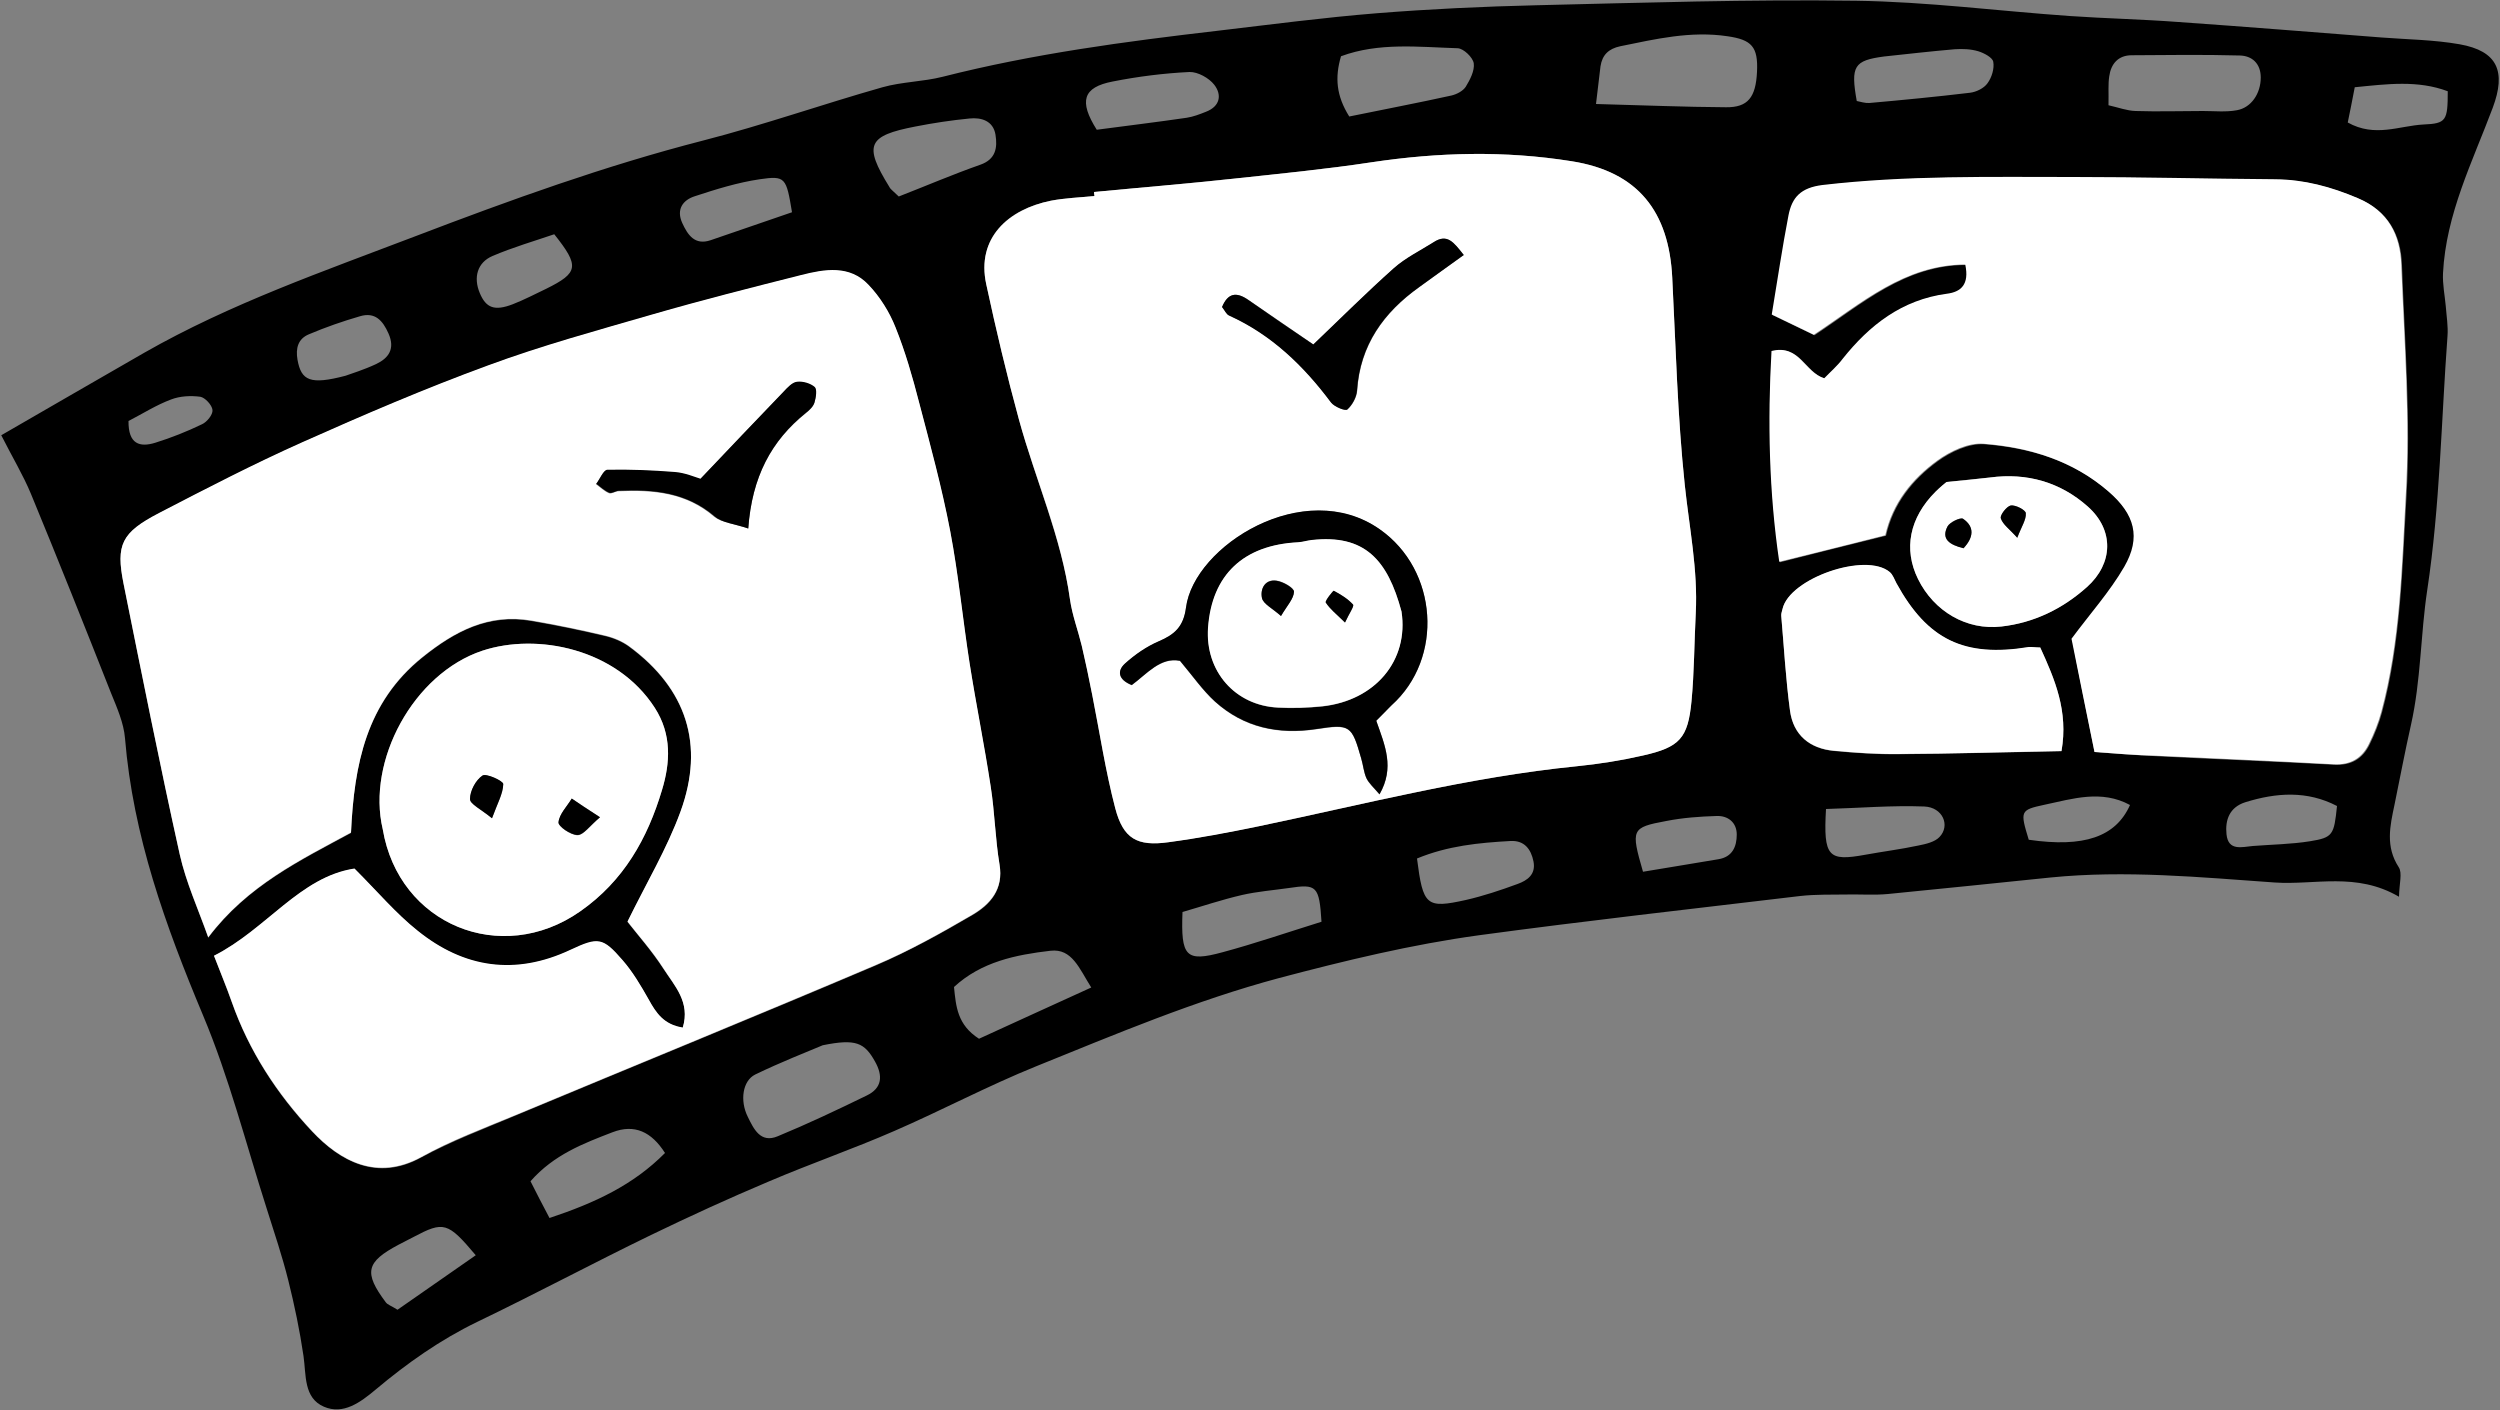 <?xml version="1.0" encoding="utf-8"?>
<!DOCTYPE svg PUBLIC "-//W3C//DTD SVG 1.1//EN" "http://www.w3.org/Graphics/SVG/1.1/DTD/svg11.dtd">
<svg artist="zl2017" version="1.1" id="zlIcon-film-movie" xmlns="http://www.w3.org/2000/svg" xmlns:xlink="http://www.w3.org/1999/xlink" x="0px" y="0px"
	 width="1000px" height="564px" viewBox="0 0 1000 564" enable-background="new 0 0 1000 564" xml:space="preserve">
<rect x="0" y="0" width="1000" height="564" fill="#808080" stroke="none"/>
<path fill-rule="evenodd" clip-rule="evenodd" d="M0.5,174.1c19.8-11.4,38.5-22.3,57.2-33c34.5-19.7,71.8-32.6,108.7-46.7
	c37.7-14.4,75.6-28.1,114.9-38.2C305.4,50,329,41.7,353,34.9c7.8-2.2,16.2-2.2,24.1-4.2c36.2-9.2,73-14.1,110-18.4
	c21.2-2.5,42.4-5.3,63.6-7c21.2-1.7,42.6-2.7,63.9-3.2c42.6-1,85.2-2.4,127.8-1.8c28.5,0.4,56.9,4.1,85.4,6.1
	c14.5,1,29,1.3,43.5,2.4c27.2,1.9,54.3,4.1,81.4,6.2c10.4,0.8,20.9,0.9,31.1,2.7c15.3,2.7,18.7,10.9,13.3,25.4
	c-8.1,21.6-18.7,42.5-19.9,66.2c-0.2,4.4,0.7,8.8,1.1,13.1c0.3,4,1,8.1,0.7,12c-2.5,33.9-3,67.8-8.1,101.6
	c-2.7,17.8-2.5,36.1-6.5,53.9c-2.4,10.6-4.4,21.3-6.6,32c-1.8,8.5-3.7,16.7,1.7,25c1.5,2.3,0.2,6.5,0.1,11.8
	c-17.1-10-33.7-4.6-49.7-5.7c-29.8-2.1-59.7-5-89.7-2c-21.7,2.2-43.3,4.5-65,6.6c-5.3,0.5-10.8,0.1-16.2,0.2
	c-6.3,0.1-12.7-0.1-18.9,0.6c-42.8,5.1-85.7,9.9-128.5,15.7c-27,3.7-53.4,10.1-79.9,17.1c-33.6,9-65.3,22.4-97.2,35.3
	c-19.3,7.8-37.7,17.6-56.8,25.9c-16.5,7.2-33.6,13.1-50.2,20.2c-15.9,6.7-31.6,13.9-47.1,21.4c-23.3,11.3-46.1,23.5-69.4,34.7
	c-14.9,7.2-28.2,16.6-40.7,27.1c-6.2,5.2-13,10.2-20.7,6.9c-8.2-3.5-7.1-12.7-8.2-20.3c-1.5-10.2-3.6-20.3-6.1-30.3
	c-2.4-9.6-5.6-19.1-8.6-28.6c-8.3-25.9-15-52.4-25.5-77.4c-15-35.8-28-71.8-31.2-110.8c-0.5-6.1-3.2-12.2-5.6-18.1
	c-10.5-26.6-21.1-53.2-32-79.6C9.3,190.1,4.9,182.8,0.5,174.1z M85.6,382.3c2.6,6.8,5,12.7,7.1,18.6c6.9,19.6,18,36.7,32.1,51.7
	c11.3,12,26.1,20.1,43.7,10.4c11.9-6.5,24.7-11.3,37.3-16.6c48.1-20.1,96.5-39.8,144.5-60.2c13.3-5.7,26.1-12.8,38.6-20.1
	c7.2-4.2,12.6-10.2,10.9-20.2c-1.7-10.2-1.9-20.7-3.5-31c-2.6-16.6-5.9-33.1-8.5-49.7c-2.8-17.5-4.4-35.2-7.7-52.5
	c-3.4-17.4-8-34.5-12.5-51.7c-2.6-10.1-5.5-20.2-9.4-29.9c-2.5-6.2-6.3-12.2-10.8-17c-7.6-8-17.6-6.3-26.9-3.9
	c-19.8,5-39.7,10-59.3,15.7c-22.2,6.4-44.5,12.6-66.1,20.5c-25.1,9.2-49.8,19.8-74.2,30.7c-19.4,8.7-38.4,18.5-57.3,28.3
	c-15,7.8-17.3,12.5-14.2,28.1c7.3,36.2,14.5,72.4,22.5,108.4c2.5,11.2,7.4,21.9,11.4,33.2c15.5-20.7,36.8-30.9,57.1-41.9
	c1.2-27.2,6-52,28.6-70.2c13-10.5,26.5-17.5,43.5-14.6c9.9,1.7,19.7,3.7,29.4,6c3.5,0.8,7.1,2.3,9.9,4.4
	c22.7,16.8,30.2,39.1,20.4,66c-5.4,14.7-13.6,28.4-21.2,44c4,5.1,9.7,11.6,14.4,18.8c4.4,6.8,10.9,13.3,7.7,23.6
	c-7.6-1.2-10.6-5.9-13.6-11.2c-3.1-5.5-6.4-11.1-10.5-15.8c-7.9-9.1-9.8-9.3-20.8-4.1c-22,10.4-42.5,7.3-61.1-7.6
	c-8.7-7-16-15.6-25.3-24.9C120.1,350.7,106.6,371.6,85.6,382.3z M437.6,76.8c0.1,0.5,0.1,1.1,0.2,1.6c-5.9,0.6-11.8,0.8-17.5,1.9
	c-17.1,3.4-29.8,14.9-25.8,33.4c3.9,18.2,8.2,36.3,13.1,54.2c6.5,24,16.9,47,20.4,71.9c0.9,6.3,3.2,12.3,4.7,18.5
	c1.6,6.5,2.9,13.1,4.2,19.7c3,15.1,5.3,30.5,9.2,45.3c3.2,12.3,8.8,15.3,21.2,13.6c12.1-1.7,24.2-4,36.2-6.4
	c42.3-8.8,84.1-19.7,127.2-24c8.9-0.9,17.8-2.3,26.5-4.3c14.7-3.4,17.9-6.9,19.4-21.7c1.1-11.7,1.1-23.5,1.7-35.2
	c0.9-17.4-2.6-34.3-4.4-51.4c-2.9-27.5-3.6-55.2-5-82.8c-1.3-26.4-13.6-42.4-40.2-46.6c-26.8-4.3-53.3-3.6-80,0.4
	c-18.4,2.8-37,4.6-55.5,6.6C474.6,73.5,456.1,75.1,437.6,76.8z M837.8,300.8c8.1,0.6,16.6,1.3,25.1,1.7c23.6,1.2,47.1,2.1,70.7,3.4
	c6.9,0.4,11.5-2.4,14.3-8.2c2-4.1,3.7-8.3,4.9-12.7c7.6-28.3,8.1-57.6,9.8-86.5c1.8-30.7-0.7-61.6-1.8-92.4
	c-0.4-12-5.3-21.6-17.5-26.7c-10.6-4.5-21.3-7.5-32.9-7.5c-26.8-0.1-53.6-0.9-80.4-0.9c-33.6,0-67.2-0.7-100.7,3.2
	c-8.8,1-12.2,4.9-13.6,12.1c-2.5,12.9-4.4,25.9-6.7,39.7c5.9,2.9,11.5,5.6,16.8,8.1c19.1-12.6,36.2-28.1,60.6-28.1
	c1.7,8-1.7,10.9-7.4,11.7c-17.9,2.3-30.8,12.5-41.7,26.1c-2.2,2.7-4.8,5.1-7.3,7.7c-8-2.5-9.9-13.8-21.1-10.9
	c-1.6,28.2-1.1,56.6,3.1,84.3c15-3.8,28.6-7.2,42.4-10.6c2.9-12.9,10.7-22.5,20.7-29.8c5.2-3.8,12.5-7.2,18.6-6.8
	c18.3,1.4,35.7,6.6,50,19.1c10.5,9.1,13.1,18.3,6.3,30.1c-5.8,10-13.7,18.8-21.1,28.8C831.3,268.8,834.4,283.8,837.8,300.8z
	 M153.1,331.7c6.4,38.2,47.4,54.9,78.9,32.9c17.5-12.2,27-29.3,32.8-48.6c3.3-10.9,4-22.2-2.9-32.9c-15.2-23.6-47-30.1-69-22.8
	C165.4,269.4,146.6,304.3,153.1,331.7z M816.1,259c-2-0.1-3.3-0.3-4.6-0.1c-25.8,4.2-40.4-2.9-52.9-25.5c-0.9-1.6-1.5-3.5-2.7-4.5
	c-9.6-8.1-40.2,2.5-42.9,14.8c-0.2,0.9-0.5,1.8-0.5,2.7c1.1,12.7,1.8,25.4,3.5,37.9c1.3,9.8,7.9,15.2,17.6,16.1
	c8.6,0.8,17.2,1.4,25.8,1.3c21.6-0.2,43.2-0.8,65.2-1.2C827.4,284.4,821.9,271.7,816.1,259z M778.6,192.8c-0.3,0.3-2.5,2-4.4,3.9
	c-10.4,10.4-12.9,22.9-7,34.9c6.4,13,19.5,20.7,33.4,19c13-1.5,24.5-7.2,34.2-15.8c10.6-9.5,10.9-22.8,0.3-32.2
	c-10.9-9.7-24.3-13.6-39.1-11.6C790.8,191.6,785.7,192,778.6,192.8z M638.4,41.6c18.8,0.5,35.4,1.2,52,1.3c8.8,0.1,11.9-4,12.4-14.1
	c0.5-10.1-2.1-12.9-11.8-14.3c-14.7-2.2-28.7,1.1-42.9,4c-4.7,1-7.2,3.5-7.9,8C639.7,30.8,639.2,35.2,638.4,41.6z M329.1,418.1
	c-6.4,2.7-16.9,6.8-27,11.7c-5.1,2.5-6.2,10.5-3,16.9c2.4,4.9,5.1,10.7,12,7.8c12.1-5,23.9-10.6,35.6-16.3c6.2-3,6.5-7.9,3.3-13.6
	C345.8,417.1,342.4,415.4,329.1,418.1z M843.4,42.1c4,0.9,7.4,2.2,10.8,2.3c9,0.3,18,0,27,0c4.5,0,9.1,0.5,13.5-0.3
	c5.8-1,9.6-6.7,9.6-13.1c0-5.6-3.5-8.7-8.4-8.8c-14.4-0.4-28.8-0.2-43.2-0.1c-5.4,0-8.3,3.4-9,8.4C843.2,33.7,843.5,36.8,843.4,42.1
	z M539.7,46.6c13.6-2.8,27.3-5.4,40.9-8.4c2.1-0.5,4.6-1.8,5.7-3.5c1.7-2.8,3.6-6.4,3.2-9.4c-0.4-2.4-4.1-5.9-6.4-6
	c-15.7-0.5-31.6-2.4-46.7,3.2C533.9,31,534.5,38.3,539.7,46.6z M436.5,395c-4.8-7.6-7.7-15.7-16.3-14.7
	c-13.8,1.6-27.7,4.4-38.6,14.5c0.8,7.8,1.3,15.1,10,20.7C405.5,409.2,420.1,402.4,436.5,395z M359.5,78.6
	c10.8-4.2,21.5-8.8,32.6-12.7c6.3-2.2,6.9-6.9,6.1-12c-0.9-5.6-5.7-7-10.4-6.5c-7.2,0.7-14.5,1.8-21.6,3.2
	c-19.2,3.7-20.8,7.4-10.5,24.1C356,75.5,356.8,76,359.5,78.6z M219.8,487.2c18.3-6.1,33.5-13.2,46.2-26c-5.4-8.5-12.2-11.7-21-8.3
	c-11.7,4.5-23.5,9-32.8,19.6C214.5,477.1,216.9,481.7,219.8,487.2z M528.6,368.7c-0.9-14.3-1.9-15.2-13-13.5
	c-6.3,0.9-12.7,1.4-18.8,2.8c-8.2,1.9-16.2,4.6-23.8,6.8c-0.7,17.9,1.3,20.1,16,16.1C502,377.4,514.8,373,528.6,368.7z M742.7,40.4
	c1.5,0.3,3.3,0.9,5,0.8c13.5-1.2,26.9-2.5,40.3-4.1c2.5-0.3,5.6-1.8,7-3.8c1.7-2.3,2.8-5.9,2.3-8.6c-0.3-1.7-3.7-3.5-6-4.2
	c-3-0.9-6.3-1-9.4-0.8c-9.4,0.8-18.9,1.9-28.3,2.9C741.6,24.2,740.2,26.4,742.7,40.4z M438.7,51.9c12.8-1.7,24.4-3.1,36-4.8
	c2.6-0.4,5.2-1.4,7.7-2.4c5.7-2.2,6.4-6.8,3.3-10.8c-2.1-2.7-6.6-5.2-9.9-5.1c-10.3,0.5-20.6,1.8-30.7,3.8
	C433.1,34.9,431.5,40.5,438.7,51.9z M566.8,343.4c2.4,18.9,3.7,20.1,19.5,16.6c7-1.6,13.9-3.9,20.7-6.4c3.9-1.4,7.4-3.8,6.4-9
	c-1-5-3.7-8.5-9.2-8.2C591.6,337.1,579.1,338.3,566.8,343.4z M730.4,323.6c-1.1,19.2,0.9,21,15.7,18.3c7.1-1.3,14.3-2.2,21.3-3.7
	c3-0.6,6.5-1.4,8.4-3.4c4.4-4.6,1.3-11.9-6.1-12.2C756.9,322.1,743.9,323.2,730.4,323.6z M316.8,84.9c-2.3-13.9-2.6-14.7-12.9-13.2
	c-8.8,1.3-17.5,4-26,6.8c-4.7,1.5-7.5,5.2-5,10.7c2.2,4.8,5,9,11.3,6.9C295.2,92.4,306.1,88.5,316.8,84.9z M190.3,502.1
	c-11.2-13.3-12.8-13.7-24.9-7.3c-2,1.1-4,2-6,3.1c-13,6.9-14,11.1-5.1,23c0.7,1,2.2,1.4,4.7,3C169.1,516.9,179.6,509.6,190.3,502.1z
	 M934.8,322.4c-11.9-6.2-24.2-5.4-36.7-1.5c-6.3,2-8.1,7.1-7.5,12.8c0.7,6.8,6.1,5.1,10.5,4.7c7.6-0.6,15.4-0.7,22.9-1.9
	C933.2,335,933.6,334,934.8,322.4z M138.2,150.3c2.2-0.8,7.4-2.4,12.3-4.7c5-2.4,7.6-6.1,4.9-12.2c-2.3-5.2-5.4-8.7-11.4-6.9
	c-6.9,2-13.8,4.4-20.4,7.2c-4.4,1.8-5.4,5.6-4.6,10.2C120.5,152.3,124.1,154,138.2,150.3z M221.7,93.7c-7.9,2.7-16.5,5.2-24.7,8.7
	c-6.1,2.6-7.7,8.6-5.1,14.8c2.5,6,5.9,7.3,13.2,4.5c4.6-1.8,9-4.1,13.4-6.2C231.4,109.1,231.9,106.5,221.7,93.7z M657.2,348.7
	c10.5-1.7,20.3-3.4,30.1-5c5.7-0.9,7.4-5.1,7.4-9.9c0-4.8-3.5-7.6-8.1-7.4c-6.7,0.2-13.5,0.7-20.1,2
	C652.5,331,652.3,331.7,657.2,348.7z M979.1,36.5c-12-4.5-24.2-2.9-37.2-1.6c-1,5.2-1.9,9.8-2.8,14.1c10.9,6.1,20.6,1.3,30.3,0.8
	C978.5,49.4,979.1,48.3,979.1,36.5z M852,322c-11.4-6.2-22.9-2.5-34.2-0.1c-9.8,2.1-9.8,2.5-6.3,14C833.5,339.1,846.3,334.8,852,322
	z M51.4,168.4c-0.1,9.3,4.5,10.6,10.7,8.7c6.4-2,12.7-4.5,18.7-7.4c2-0.9,4.4-3.9,4.2-5.7c-0.2-2-3-5-4.9-5.3
	c-3.8-0.5-8.1-0.3-11.7,1.1C62.5,162,57.2,165.4,51.4,168.4z"/>
<path fill-rule="evenodd" clip-rule="evenodd" fill="#FFFFFF" d="M85.6,382.3c21-10.6,34.4-31.6,56.2-34.9
	c9.3,9.3,16.6,18,25.3,24.9c18.5,14.9,39,18,61.1,7.6c11.1-5.2,12.9-5,20.8,4.1c4.1,4.7,7.4,10.3,10.5,15.8c2.9,5.3,6,10,13.6,11.2
	c3.1-10.2-3.4-16.8-7.7-23.6c-4.6-7.2-10.4-13.6-14.4-18.8c7.6-15.5,15.8-29.2,21.2-44c9.8-26.9,2.3-49.2-20.4-66
	c-2.8-2.1-6.4-3.6-9.9-4.4c-9.7-2.3-19.5-4.3-29.4-6c-17.1-2.9-30.5,4.2-43.5,14.6c-22.5,18.1-27.3,42.9-28.6,70.2
	c-20.3,11-41.5,21.2-57.1,41.9c-4-11.3-8.9-22-11.4-33.2c-8-36-15.2-72.2-22.5-108.4c-3.1-15.5-0.8-20.3,14.2-28.1
	c18.9-9.8,37.8-19.6,57.3-28.3c24.4-10.9,49.1-21.5,74.2-30.7c21.6-8,44-14.1,66.1-20.5c19.7-5.7,39.5-10.7,59.3-15.7
	c9.4-2.4,19.4-4.1,26.9,3.9c4.6,4.8,8.4,10.9,10.8,17c3.9,9.7,6.8,19.8,9.4,29.9c4.5,17.1,9.2,34.3,12.5,51.7
	c3.3,17.4,5,35,7.7,52.5c2.6,16.6,6,33.1,8.5,49.7c1.6,10.3,1.8,20.8,3.5,31c1.7,10-3.8,16-10.9,20.2c-12.5,7.3-25.3,14.5-38.6,20.1
	c-48,20.4-96.3,40.1-144.5,60.2c-12.6,5.2-25.4,10-37.3,16.6c-17.7,9.7-32.5,1.6-43.7-10.4c-14.1-15.1-25.2-32.1-32.1-51.7
	C90.7,394.9,88.2,389.1,85.6,382.3z M299.3,211.4c1.5-20.7,9.2-35,23-46.1c1.4-1.1,2.9-2.5,3.4-4.1c0.6-2,1.1-5.3,0.1-6.2
	c-1.7-1.5-4.8-2.4-7.1-2.1c-1.9,0.2-3.8,2.3-5.3,3.9c-10.9,11.3-21.7,22.7-33.3,34.9c-2.3-0.6-6.2-2.3-10.2-2.7
	c-9-0.8-18.1-1.1-27.1-0.9c-1.5,0-2.9,3.6-4.4,5.6c1.7,1.2,3.3,2.8,5.2,3.6c1,0.4,2.5-0.8,3.8-0.8c13.9-0.6,27.1,0.5,38.4,10.3
	C288.8,209.1,293.6,209.4,299.3,211.4z"/>
<path fill-rule="evenodd" clip-rule="evenodd" fill="#FFFFFF" d="M437.6,76.8c18.5-1.8,37.1-3.3,55.6-5.3c18.5-2,37.1-3.8,55.5-6.6
	c26.7-4,53.1-4.7,80-0.4c26.6,4.2,38.9,20.2,40.2,46.6c1.4,27.6,2.1,55.3,5,82.8c1.8,17.1,5.3,34,4.4,51.4
	c-0.6,11.7-0.6,23.5-1.7,35.2c-1.4,14.8-4.7,18.4-19.4,21.7c-8.7,2-17.6,3.4-26.5,4.3c-43.1,4.3-85,15.2-127.2,24
	c-12,2.5-24.1,4.8-36.2,6.4c-12.4,1.7-18-1.4-21.2-13.6c-3.9-14.9-6.2-30.2-9.2-45.3c-1.3-6.6-2.7-13.2-4.2-19.7
	c-1.5-6.2-3.8-12.2-4.7-18.5c-3.4-25-13.8-47.9-20.4-71.9c-4.9-17.9-9.2-36.1-13.1-54.2c-4-18.4,8.7-29.9,25.8-33.4
	c5.7-1.1,11.7-1.3,17.5-1.9C437.7,77.9,437.6,77.4,437.6,76.8z M550.5,288.3c2.3-2.3,4.1-4.3,6.1-6.1c21-18.9,18.6-54.1-4.7-70.4
	c-30.3-21.2-74.3,6.6-77.5,31.3c-1,7.7-4.6,10.8-10.9,13.5c-4.9,2.1-9.5,5.3-13.5,8.9c-3.2,2.9-2.8,6.4,2.7,8.6
	c6-4.5,11.5-11.3,19.3-9.7c5.2,6.2,9.1,11.9,14,16.3c11.5,10.4,25.3,13.3,40.6,11c13.5-2.1,14.1-1.5,17.9,11.8
	c0.7,2.6,1,5.5,2.1,7.9c1,2.1,2.9,3.7,5.2,6.4C558,307,554,298.2,550.5,288.3z M585.5,102c-4-5.1-6.6-8.6-12-5.1
	c-5.3,3.4-11.2,6.3-15.9,10.4c-11,9.8-21.4,20.3-32.2,30.5c-8.3-5.7-17.2-11.8-26.1-17.9c-4.8-3.3-8.1-2.6-10.4,2.9
	c1.1,1.4,1.7,2.9,2.8,3.4c17,7.6,29.9,20,40.8,34.8c1.3,1.7,5.7,3.5,6.5,2.8c2-1.8,3.7-4.9,3.9-7.6c1.2-18.1,10.6-31.2,24.9-41.4
	C573.1,110.9,578.6,106.9,585.5,102z"/>
<path fill-rule="evenodd" clip-rule="evenodd" fill="#FFFFFF" d="M837.8,300.8c-3.5-17-6.5-32-9.2-45.3c7.4-10,15.3-18.8,21.1-28.8
	c6.8-11.8,4.2-21-6.3-30.1c-14.3-12.4-31.7-17.7-50-19.1c-6.1-0.5-13.4,3-18.6,6.8c-10,7.3-17.8,16.9-20.7,29.8
	c-13.8,3.5-27.4,6.9-42.4,10.6c-4.1-27.7-4.7-56.1-3.1-84.3c11.2-2.8,13.1,8.5,21.1,10.9c2.5-2.6,5.2-4.9,7.3-7.7
	c10.8-13.6,23.8-23.7,41.7-26.1c5.7-0.7,9.1-3.7,7.4-11.7c-24.4,0.1-41.5,15.5-60.6,28.1c-5.2-2.5-10.8-5.3-16.8-8.1
	c2.3-13.8,4.2-26.8,6.7-39.7c1.4-7.1,4.8-11,13.6-12.1c33.5-3.9,67.1-3.2,100.7-3.2c26.8,0,53.6,0.7,80.4,0.9
	c11.6,0.1,22.3,3,32.9,7.5c12.2,5.1,17.1,14.7,17.5,26.7c1.2,30.8,3.6,61.8,1.8,92.4c-1.6,28.9-2.2,58.2-9.8,86.5
	c-1.2,4.4-2.9,8.6-4.9,12.7c-2.8,5.8-7.4,8.6-14.3,8.2c-23.6-1.3-47.1-2.3-70.7-3.4C854.4,302.1,845.9,301.4,837.8,300.8z"/>
<path fill-rule="evenodd" clip-rule="evenodd" fill="#FFFFFF" d="M153.1,331.7c-6.5-27.4,12.3-62.2,39.8-71.4
	c22-7.3,53.8-0.8,69,22.8c6.9,10.7,6.2,22,2.9,32.9c-5.8,19.4-15.3,36.4-32.8,48.6C200.5,386.6,159.5,369.9,153.1,331.7z M240,326.9
	c-5.1-3.4-8.2-5.4-11.3-7.4c-1.9,3.1-5,6.2-5.3,9.5c-0.1,1.6,4.9,5.1,7.6,5.1C233.4,334.1,235.8,330.5,240,326.9z M196.8,327.3
	c2.2-6,4.4-9.8,4.5-13.6c0-1.2-6.8-4.4-8.3-3.4c-2.7,1.8-5,6.1-5,9.4C187.9,321.6,192.4,323.7,196.8,327.3z"/>
<path fill-rule="evenodd" clip-rule="evenodd" fill="#FFFFFF" d="M816.1,259c5.8,12.7,11.3,25.4,8.5,41.4
	c-21.9,0.4-43.5,1.1-65.2,1.2c-8.6,0.1-17.2-0.5-25.8-1.3c-9.7-0.9-16.3-6.3-17.6-16.1c-1.7-12.6-2.4-25.3-3.5-37.9
	c-0.1-0.9,0.3-1.8,0.5-2.7c2.7-12.3,33.3-22.9,42.9-14.8c1.3,1.1,1.9,3,2.7,4.5c12.4,22.6,27.1,29.7,52.9,25.5
	C812.8,258.7,814.1,259,816.1,259z"/>
<path fill-rule="evenodd" clip-rule="evenodd" fill="#FFFFFF" d="M778.6,192.8c7.2-0.7,12.3-1.2,17.4-1.8c14.8-2,28.2,1.9,39.1,11.6
	c10.6,9.4,10.2,22.8-0.3,32.2c-9.7,8.7-21.1,14.3-34.2,15.8c-13.9,1.6-27-6-33.4-19c-5.9-12-3.4-24.5,7-34.9
	C776.1,194.8,778.2,193.1,778.6,192.8z M785.4,219.3c4.1-4.4,4.4-8.6-0.2-11.8c-1-0.7-5.3,1.3-6.2,3.1
	C776.4,215.7,779.8,217.9,785.4,219.3z M806.9,215.1c1.7-4.5,3.6-7.2,3.5-9.8c-0.1-1.2-4.1-3.4-6-3.1c-1.7,0.2-4.4,3.8-4,5.1
	C801.1,209.8,803.8,211.6,806.9,215.1z"/>
<path fill-rule="evenodd" clip-rule="evenodd" d="M299.3,211.4c-5.6-1.9-10.5-2.3-13.4-4.8c-11.3-9.7-24.5-10.9-38.4-10.3
	c-1.3,0.1-2.8,1.2-3.8,0.8c-1.9-0.8-3.5-2.3-5.2-3.6c1.5-1.9,2.9-5.5,4.4-5.6c9-0.2,18.1,0.2,27.1,0.9c4,0.3,7.9,2,10.2,2.7
	c11.6-12.2,22.4-23.6,33.3-34.9c1.5-1.6,3.4-3.7,5.3-3.9c2.3-0.3,5.4,0.6,7.1,2.1c1,0.9,0.5,4.2-0.1,6.2c-0.5,1.6-2,3-3.4,4.1
	C308.5,176.3,300.8,190.7,299.3,211.4z"/>
<path fill-rule="evenodd" clip-rule="evenodd" d="M550.5,288.3c3.5,10,7.4,18.7,1.3,29.4c-2.3-2.7-4.2-4.4-5.2-6.4
	c-1.1-2.4-1.3-5.3-2.1-7.9c-3.8-13.3-4.4-13.9-17.9-11.8c-15.2,2.3-29-0.6-40.6-11c-4.9-4.5-8.8-10.1-14-16.3
	c-7.8-1.6-13.3,5.3-19.3,9.7c-5.5-2.2-5.9-5.7-2.7-8.6c4-3.6,8.6-6.8,13.5-8.9c6.3-2.7,9.9-5.8,10.9-13.5
	c3.2-24.7,47.3-52.5,77.5-31.3c23.3,16.3,25.7,51.6,4.7,70.4C554.7,284,552.9,286,550.5,288.3z M560.6,244.6
	c-5.5-20.7-14.7-30.9-35.9-28.5c-1.8,0.2-3.6,0.8-5.4,0.9c-21.9,1-34.5,13-36,34.2c-1.3,17.2,10.7,31.1,28,31.9
	c5.9,0.3,11.8,0.1,17.7-0.5C550.1,280.2,563.5,264.1,560.6,244.6z"/>
<path fill-rule="evenodd" clip-rule="evenodd" d="M585.5,102c-6.9,5-12.4,8.9-17.8,12.8C553.4,125,544,138,542.8,156.2
	c-0.2,2.7-1.9,5.8-3.9,7.6c-0.8,0.7-5.2-1.1-6.5-2.8c-11-14.7-23.8-27.1-40.8-34.8c-1.1-0.5-1.7-2-2.8-3.4c2.3-5.5,5.6-6.2,10.4-2.9
	c8.9,6.2,17.8,12.3,26.1,17.9c10.8-10.3,21.2-20.7,32.2-30.5c4.7-4.2,10.5-7,15.9-10.4C578.9,93.3,581.4,96.8,585.5,102z"/>
<path fill-rule="evenodd" clip-rule="evenodd" d="M240,326.9c-4.2,3.5-6.6,7.1-9,7.1c-2.7,0-7.8-3.5-7.6-5.1
	c0.3-3.3,3.4-6.3,5.3-9.5C231.7,321.5,234.8,323.6,240,326.9z"/>
<path fill-rule="evenodd" clip-rule="evenodd" d="M196.8,327.3c-4.4-3.6-8.8-5.7-8.8-7.7c0-3.3,2.3-7.6,5-9.4c1.5-1,8.4,2.2,8.3,3.4
	C201.2,317.5,199,321.2,196.8,327.3z"/>
<path fill-rule="evenodd" clip-rule="evenodd" d="M785.4,219.3c-5.6-1.4-9-3.7-6.4-8.7c0.9-1.7,5.2-3.7,6.2-3.1
	C789.9,210.7,789.5,214.9,785.4,219.3z"/>
<path fill-rule="evenodd" clip-rule="evenodd" d="M806.9,215.1c-3.1-3.5-5.8-5.3-6.6-7.8c-0.4-1.2,2.4-4.8,4-5.1
	c1.9-0.3,6,1.8,6,3.1C810.5,207.9,808.6,210.6,806.9,215.1z"/>
<path fill-rule="evenodd" clip-rule="evenodd" fill="#FFFFFF" d="M560.6,244.6c3,19.5-10.4,35.6-31.7,37.9
	c-5.8,0.6-11.8,0.8-17.7,0.5c-17.2-0.8-29.2-14.6-28-31.9c1.5-21.2,14.2-33.1,36-34.2c1.8-0.1,3.6-0.7,5.4-0.9
	C545.9,213.6,555,223.9,560.6,244.6z M512.4,246.4c2.4-4.2,5.1-6.9,5.2-9.8c0-1.5-4.4-4.1-7.1-4.4c-4.6-0.6-6.5,3.5-5.7,7
	C505.3,241.6,508.7,243.2,512.4,246.4z M538,249c1.7-3.7,3.8-6.6,3.2-7.2c-2.1-2.3-4.9-4-7.7-5.5c-0.2-0.1-3.6,4-3.2,4.7
	C532,243.7,534.7,245.7,538,249z"/>
<path fill-rule="evenodd" clip-rule="evenodd" d="M512.4,246.4c-3.6-3.2-7-4.8-7.6-7.1c-0.8-3.6,1.1-7.6,5.7-7
	c2.6,0.3,7.1,2.9,7.1,4.4C517.5,239.5,514.8,242.3,512.4,246.4z"/>
<path fill-rule="evenodd" clip-rule="evenodd" d="M538,249c-3.4-3.3-6-5.4-7.7-8c-0.4-0.6,3-4.8,3.2-4.7c2.8,1.5,5.6,3.2,7.7,5.5
	C541.8,242.4,539.7,245.3,538,249z"/>
</svg>
